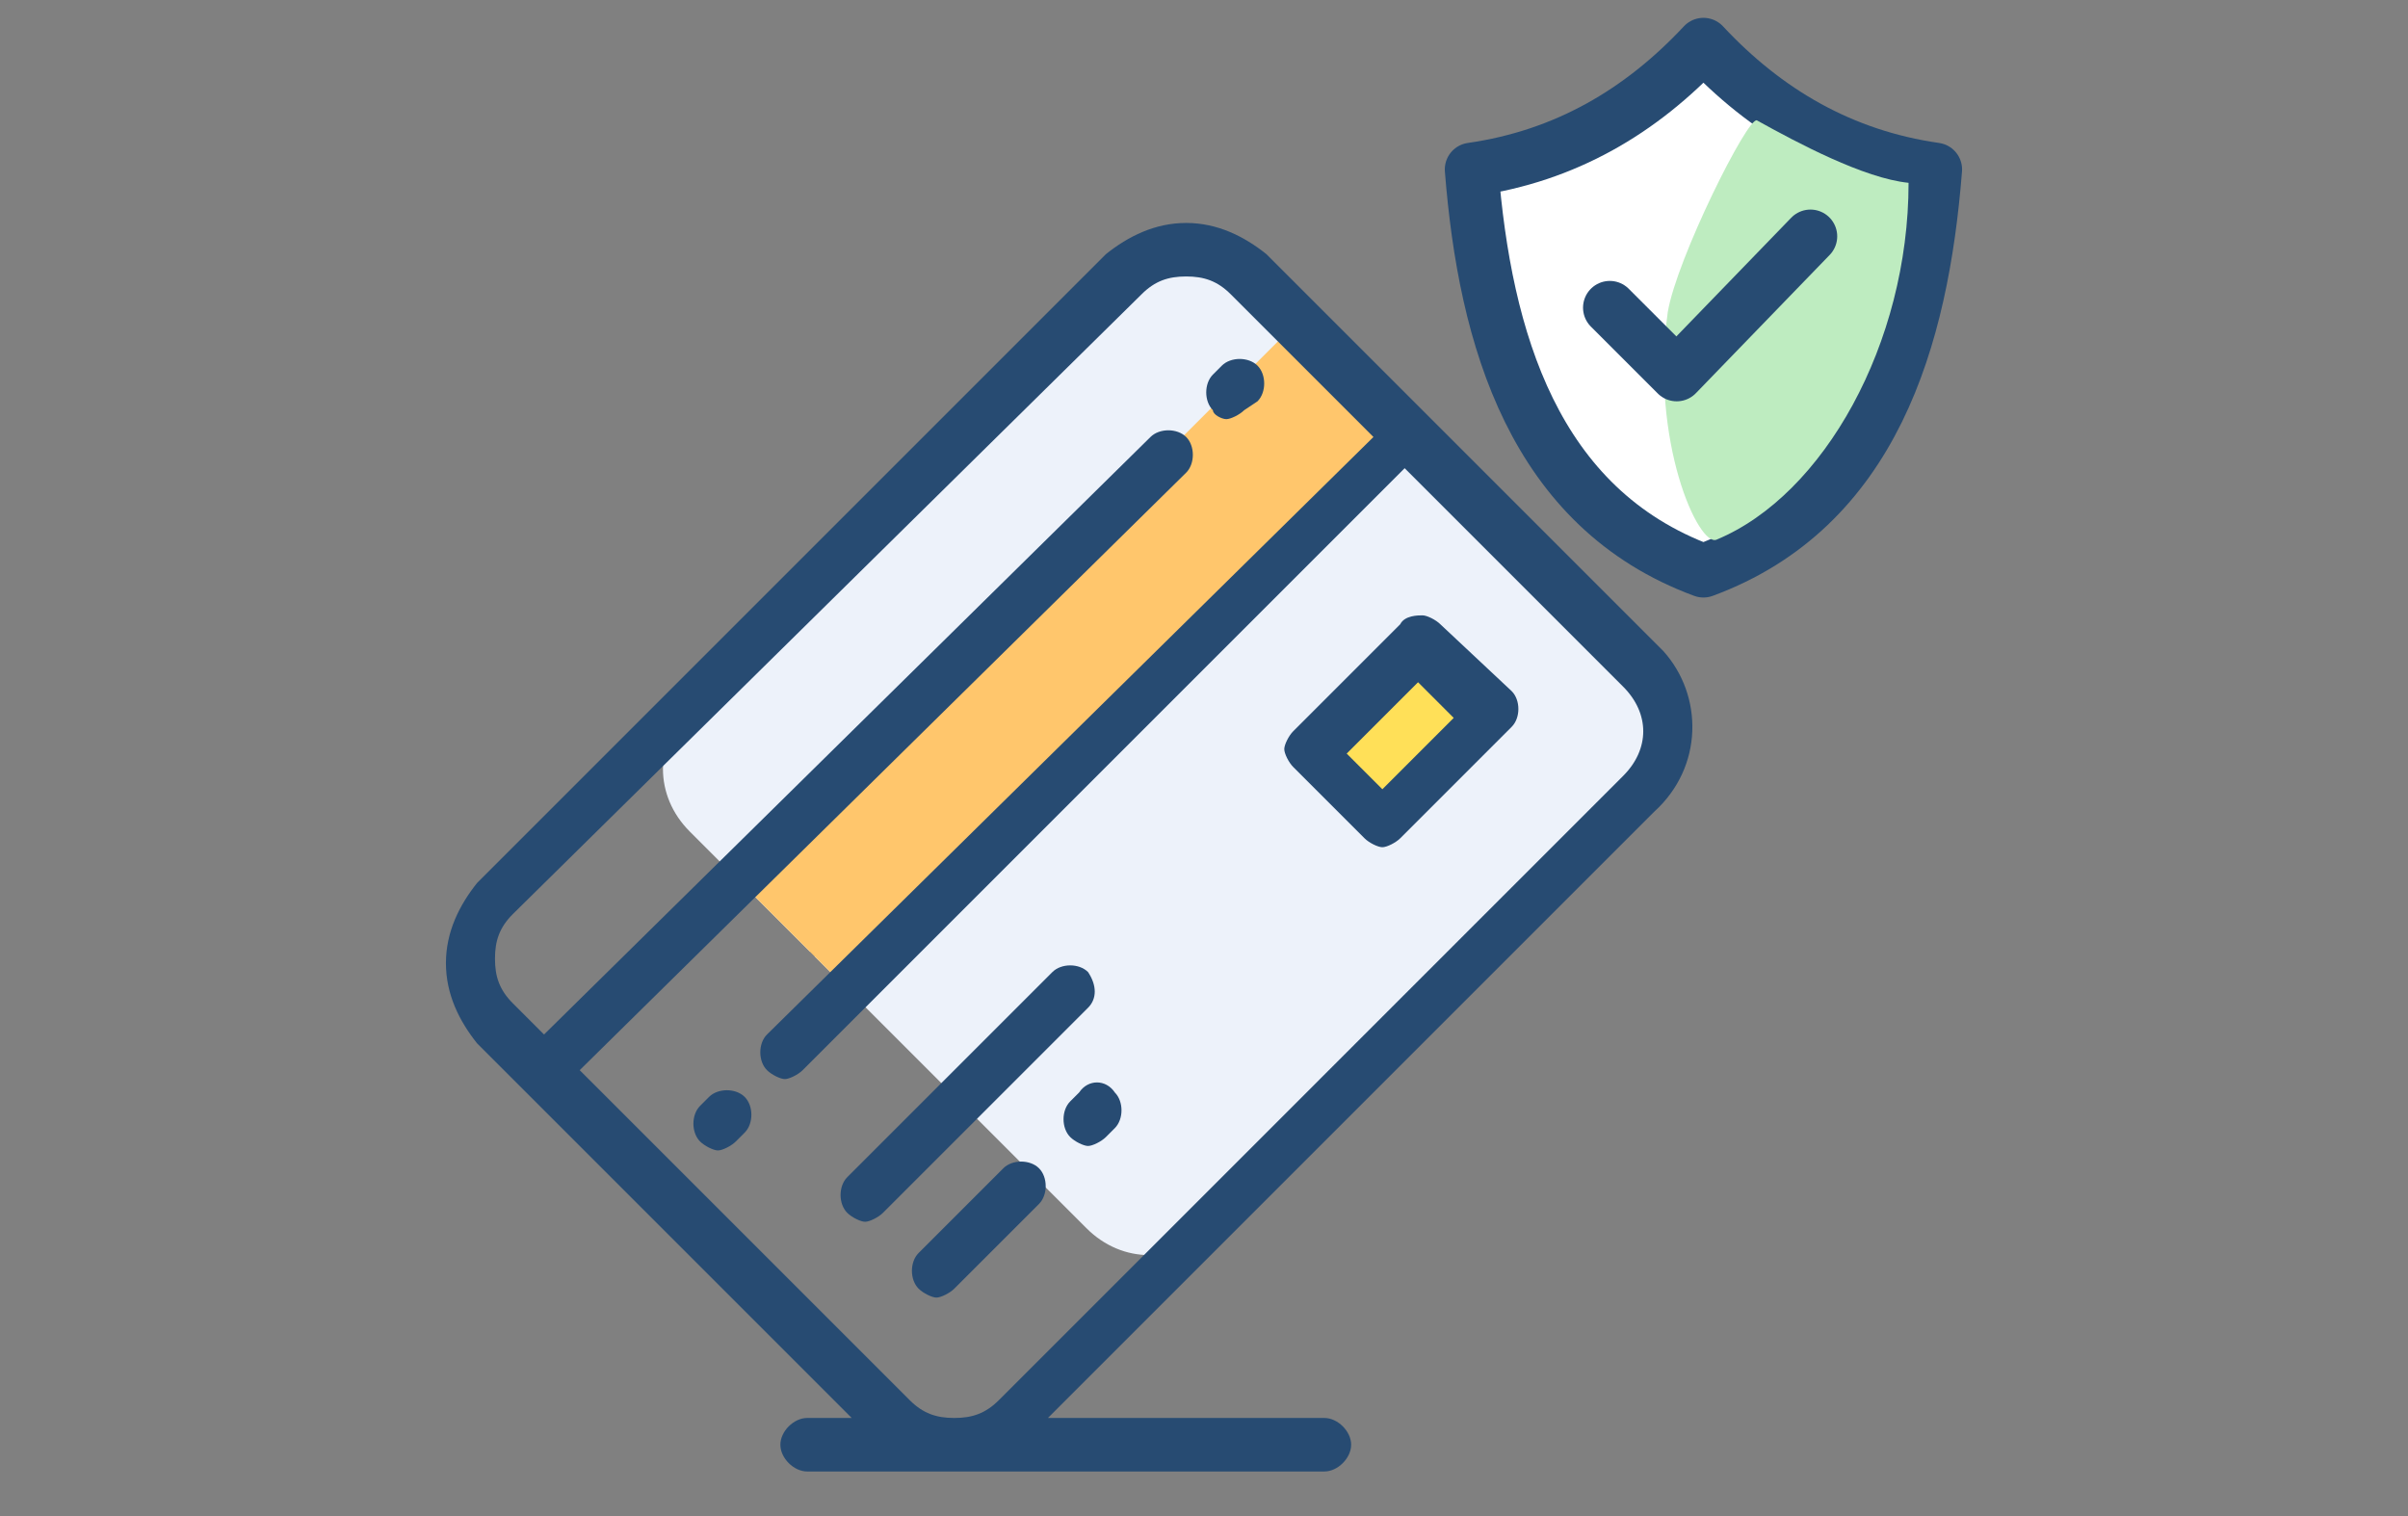 <?xml version="1.0" encoding="utf-8"?>
<!-- Generator: Adobe Illustrator 23.0.4, SVG Export Plug-In . SVG Version: 6.00 Build 0)  -->
<svg version="1.1" id="Layer_1" xmlns="http://www.w3.org/2000/svg" xmlns:xlink="http://www.w3.org/1999/xlink" x="0px" y="0px"
	 width="54px" height="34px" viewBox="0 0 54 34" style="enable-background:new 0 0 54 34;" xml:space="preserve">
<rect x="0" y="0" width="54" height="34" fill="#808080" stroke="none"/>
<style type="text/css">
	.st0{fill-rule:evenodd;clip-rule:evenodd;fill:#FFFFFF;stroke:#274B72;stroke-width:1.2;stroke-linejoin:round;}
	.st1{fill:#BEECC0;}
	.st2{fill:none;stroke:#274B72;stroke-width:1.2;stroke-linecap:round;stroke-linejoin:round;}
	.st3{fill:#EDF2FA;}
	.st4{fill:#FFC66C;}
	.st5{fill:#FFE058;}
	.st6{fill:#274B72;}
</style>
<title>mini_Seguro_Fraude</title>
<desc>Created with Sketch.</desc>
<g id="Page-1">
	<g id="CD_02_Mis-productos" transform="translate(-23, -1034)">
		<g id="mini_Seguro_Fraude" transform="translate(24, 1035)">
			<g id="Group-11" transform="translate(9, 0)">
				<g id="Group-Copy-4" transform="translate(23, 0)">
					<path id="Stroke-679-Copy" class="st0" d="M5.2,0c1.4,1.5,3.1,2.5,5.2,2.8c-0.3,3.8-1.4,7.6-5.2,9c-3.8-1.4-4.9-5.2-5.2-9
						C2.1,2.5,3.8,1.5,5.2,0z"/>
					<path class="st1" d="M5.5,11.1c2.4-1,4.3-4.4,4.3-8C8.8,3,7.3,2.2,6.4,1.7C6.2,1.6,4.6,4.8,4.4,6C4,8.9,5.1,11.3,5.5,11.1z"/>
					<polyline id="Stroke-680-Copy" class="st2" points="3.1,5.9 4.6,7.4 7.6,4.3 					"/>
				</g>
				<g id="credit-card" transform="translate(0, 4)">
					<g id="Group" transform="translate(4.867, 0.547)">
						<g>
							<path id="Path" class="st3" d="M13.1,0.6c-0.8-0.8-2-0.8-2.8,0l-9.7,9.7c-0.8,0.8-0.8,2,0,2.8l2.7,2.7L15.9,3.4L13.1,0.6z"/>
							<path id="Shape" class="st3" d="M22,9.5l-1.2-1.2l-0.3,0.3L18.8,7l0.3-0.3l-3.3-3.3L3.4,15.9L9.5,22c0.8,0.8,2,0.8,2.8,0
								l9.7-9.7C22.7,11.5,22.7,10.2,22,9.5z M16.2,12.9l-1.6-1.6L17,8.8l1.6,1.7L16.2,12.9z"/>
						</g>
						<polygon id="Rectangle" class="st4" points="1.7,14.2 14.2,1.7 16.7,4.2 4.2,16.7 						"/>
						<polygon class="st5" points="18.6,10.5 16.2,12.9 14.5,11.3 17,8.8 						"/>
					</g>
					<g>
						<path class="st6" d="M27.3,9.6l-8.9-8.9C17.9,0.3,17.3,0,16.6,0c-0.7,0-1.3,0.3-1.8,0.7L0.7,14.8C0.3,15.3,0,15.9,0,16.6
							c0,0.7,0.3,1.3,0.7,1.8l1.1,1.1c0,0,0,0,0,0c0,0,0,0,0,0l7.3,7.3h-1c-0.3,0-0.6,0.3-0.6,0.6c0,0.3,0.3,0.6,0.6,0.6h3.2
							c0,0,0,0,0,0c0,0,0,0,0,0h8.4c0.3,0,0.6-0.3,0.6-0.6c0-0.3-0.3-0.6-0.6-0.6l-6.2,0l13.6-13.6C28.2,12.2,28.2,10.6,27.3,9.6z
							 M26.4,12.4L12.4,26.4c-0.3,0.3-0.6,0.4-1,0.4h0c-0.4,0-0.7-0.1-1-0.4l-7.4-7.4L16.6,5.6c0.2-0.2,0.2-0.6,0-0.8
							c-0.2-0.2-0.6-0.2-0.8,0L2.2,18.2l-0.7-0.7c-0.3-0.3-0.4-0.6-0.4-1c0-0.4,0.1-0.7,0.4-1L15.6,1.6c0.3-0.3,0.6-0.4,1-0.4
							s0.7,0.1,1,0.4l3.2,3.2L7.2,18.2C7,18.4,7,18.8,7.2,19c0.1,0.1,0.3,0.2,0.4,0.2c0.1,0,0.3-0.1,0.4-0.2L21.5,5.5l4.9,4.9
							C27,11,27,11.8,26.4,12.4z"/>
						<path class="st6" d="M14.4,16.8c-0.2-0.2-0.6-0.2-0.8,0L9,21.4c-0.2,0.2-0.2,0.6,0,0.8c0.1,0.1,0.3,0.2,0.4,0.2
							c0.1,0,0.3-0.1,0.4-0.2l4.6-4.6C14.6,17.4,14.6,17.1,14.4,16.8z"/>
						<path class="st6" d="M12.5,21.2l-1.9,1.9c-0.2,0.2-0.2,0.6,0,0.8c0.1,0.1,0.3,0.2,0.4,0.2c0.1,0,0.3-0.1,0.4-0.2l1.9-1.9
							c0.2-0.2,0.2-0.6,0-0.8C13.1,21,12.7,21,12.5,21.2z"/>
						<path class="st6" d="M14.2,19.5L14,19.7c-0.2,0.2-0.2,0.6,0,0.8c0.1,0.1,0.3,0.2,0.4,0.2c0.1,0,0.3-0.1,0.4-0.2l0.2-0.2
							c0.2-0.2,0.2-0.6,0-0.8C14.8,19.2,14.4,19.2,14.2,19.5z"/>
						<path class="st6" d="M22.3,9c-0.1-0.1-0.3-0.2-0.4-0.2S21.5,8.8,21.4,9L19,11.4c-0.1,0.1-0.2,0.3-0.2,0.4s0.1,0.3,0.2,0.4
							l1.6,1.6c0.1,0.1,0.3,0.2,0.4,0.2c0.1,0,0.3-0.1,0.4-0.2l2.5-2.5c0.2-0.2,0.2-0.6,0-0.8L22.3,9z M21,12.7l-0.8-0.8l1.6-1.6
							l0.8,0.8L21,12.7z"/>
						<path class="st6" d="M17.5,4.4c0.1,0,0.3-0.1,0.4-0.2L18.2,4c0.2-0.2,0.2-0.6,0-0.8c-0.2-0.2-0.6-0.2-0.8,0l-0.2,0.2
							c-0.2,0.2-0.2,0.6,0,0.8C17.2,4.3,17.4,4.4,17.5,4.4z"/>
						<path class="st6" d="M5.9,19.6l-0.2,0.2c-0.2,0.2-0.2,0.6,0,0.8c0.1,0.1,0.3,0.2,0.4,0.2c0.1,0,0.3-0.1,0.4-0.2l0.2-0.2
							c0.2-0.2,0.2-0.6,0-0.8C6.5,19.4,6.1,19.4,5.9,19.6z"/>
					</g>
				</g>
			</g>
		</g>
	</g>
</g>
</svg>
